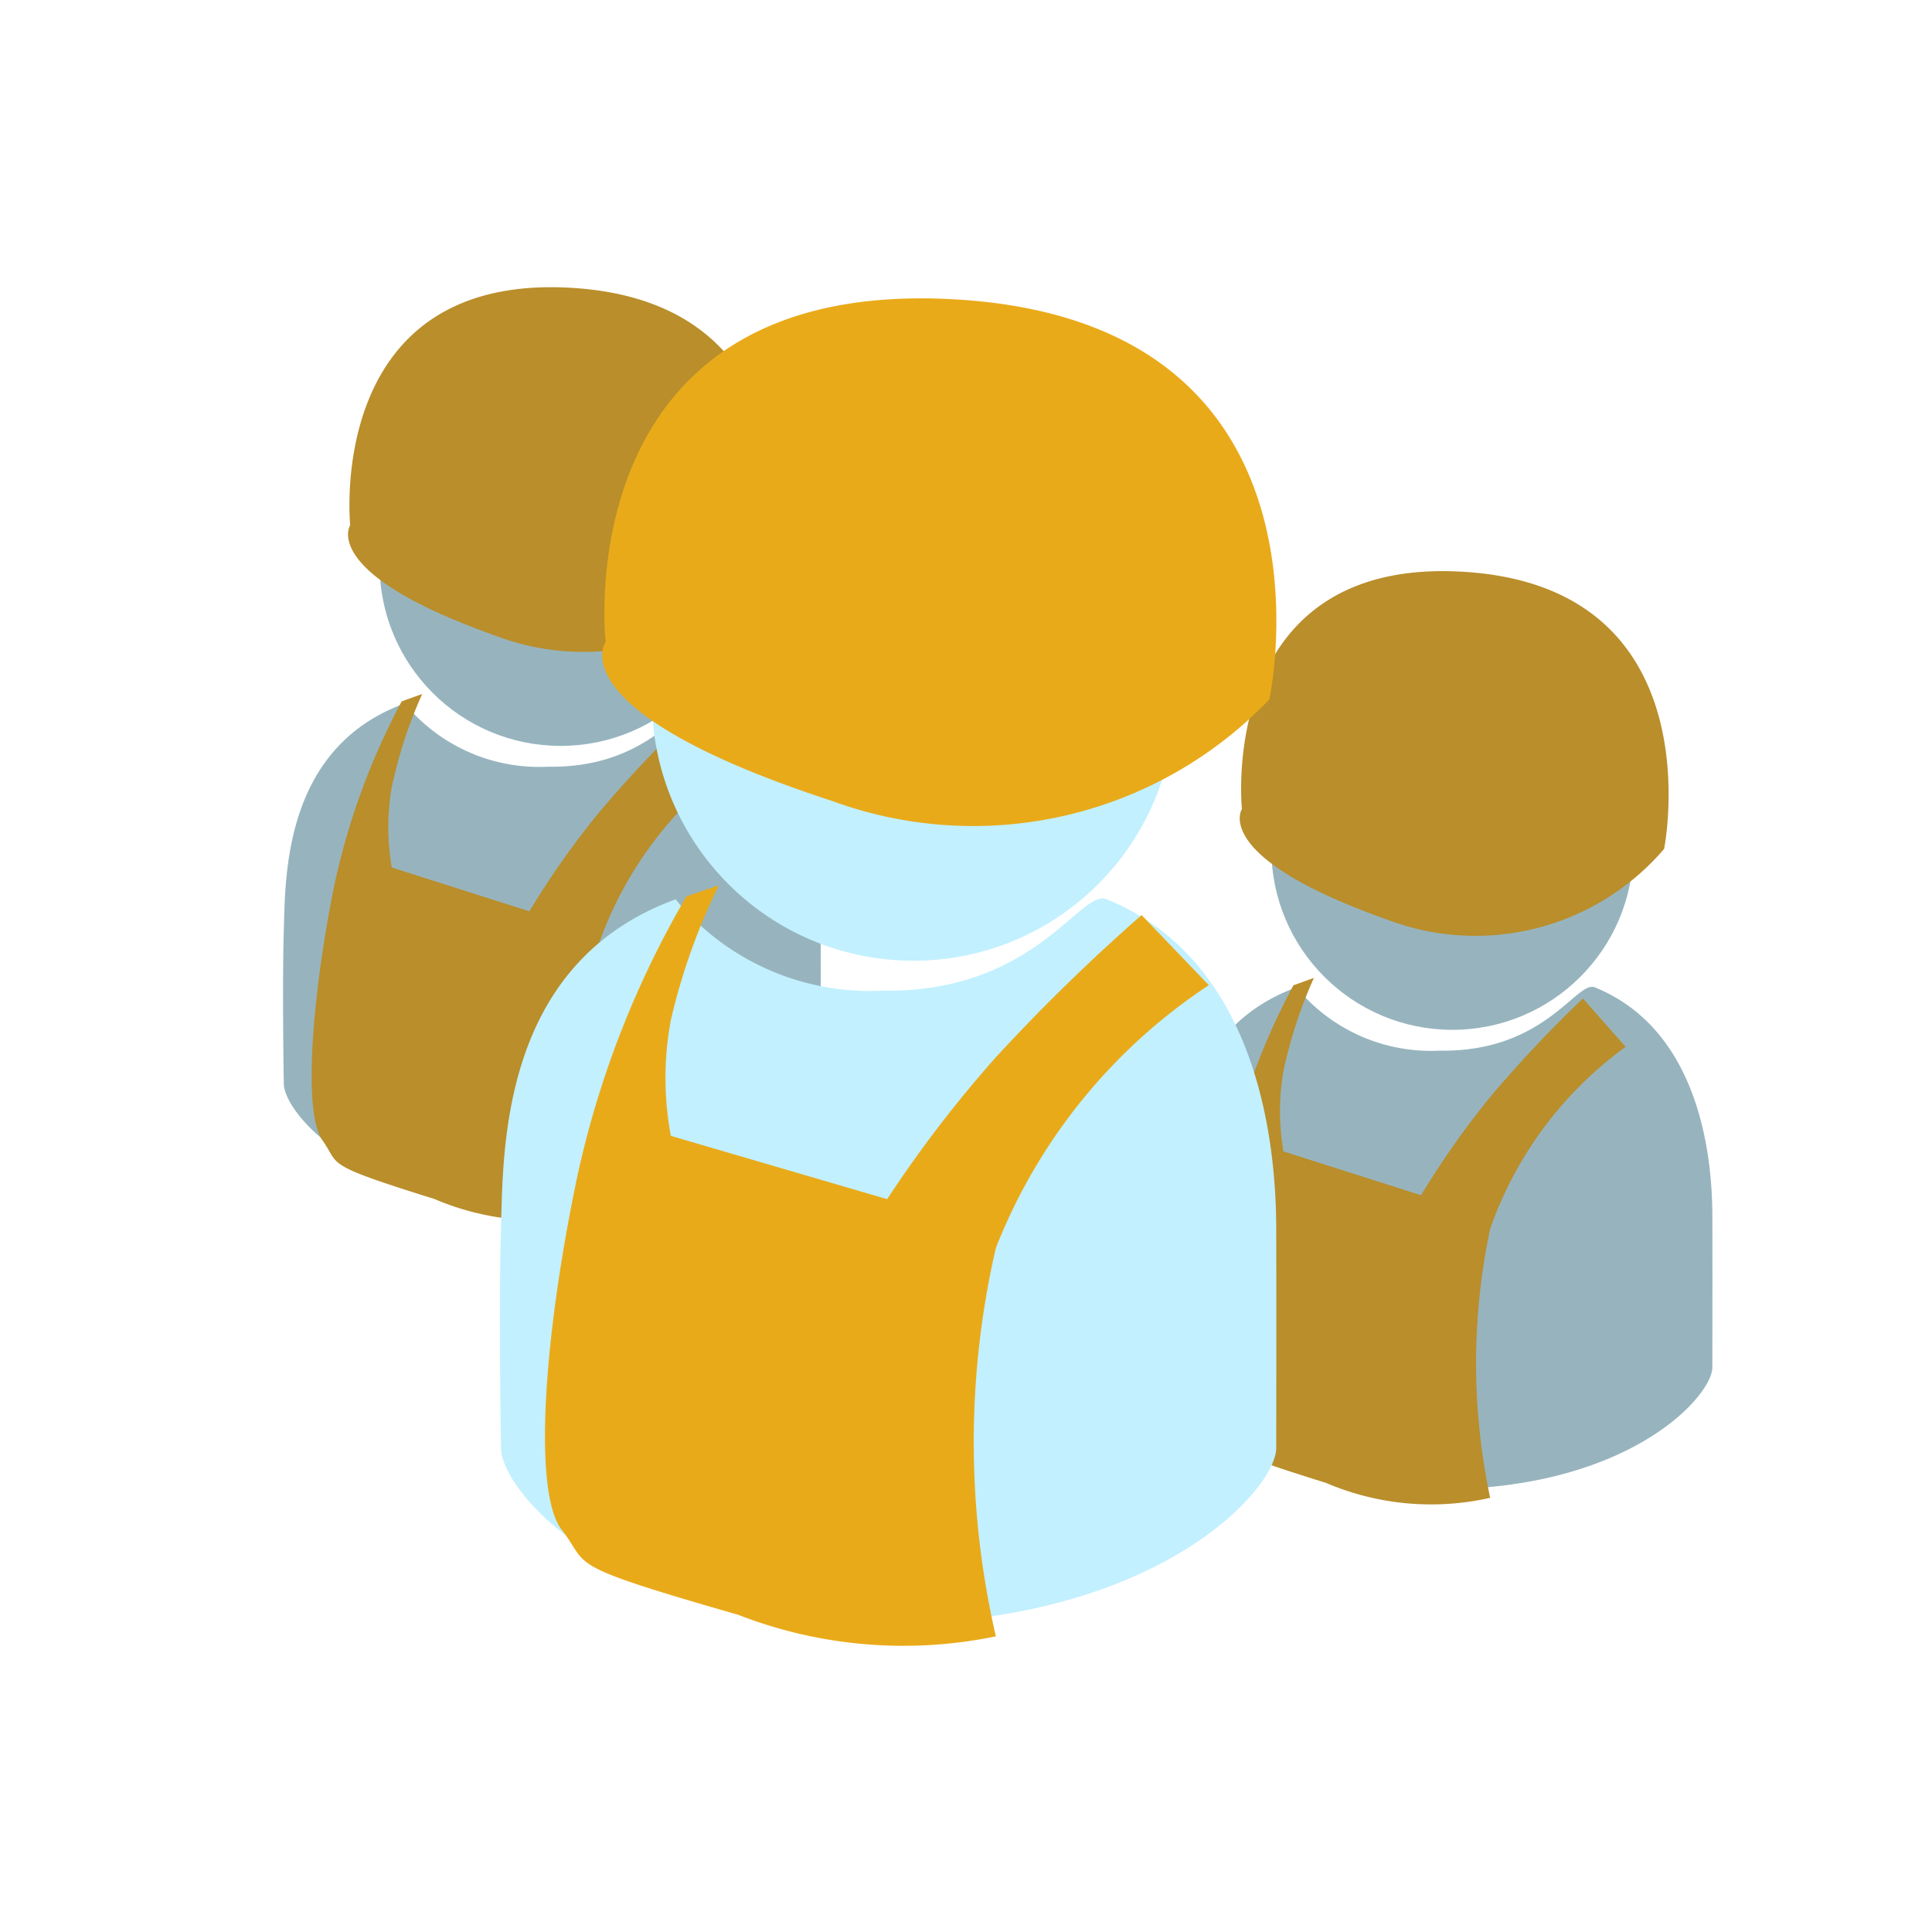<svg xmlns="http://www.w3.org/2000/svg" xmlns:xlink="http://www.w3.org/1999/xlink" width="26" height="26" viewBox="0 0 26 26">
  <defs>
    <clipPath id="clip-Workers">
      <rect width="26" height="26"/>
    </clipPath>
  </defs>
  <g id="Workers" clip-path="url(#clip-Workers)">
    <g id="Group_2741" data-name="Group 2741" transform="translate(0.257 2.34)">
      <path id="Path_3756" data-name="Path 3756" d="M1.608,1.119a2.345,2.345,0,0,0,1.927.851c1.429.024,1.846-.957,2.092-.851,1.446.59,1.576,2.36,1.579,3.06s0,2.055,0,2.055c0,.38-1.109,1.639-3.671,1.639S-.019,6.614-.019,6.234c0,0-.022-1.331,0-2.055S-.026,1.716,1.608,1.119Z" transform="translate(15.581 9.829)" fill="#97b4be"/>
      <path id="Path_3760" data-name="Path 3760" d="M1.608,1.119a2.345,2.345,0,0,0,1.927.851c1.429.024,1.846-.957,2.092-.851,1.446.59,1.576,2.36,1.579,3.06s0,2.055,0,2.055c0,.38-1.109,1.639-3.671,1.639S-.019,6.614-.019,6.234c0,0-.022-1.331,0-2.055S-.026,1.716,1.608,1.119Z" transform="translate(3.581 6.008)" fill="#97b4be"/>
      <circle id="Ellipse_930" data-name="Ellipse 930" cx="2.436" cy="2.436" r="2.436" transform="translate(16.852 6.647)" fill="#97b4be"/>
      <circle id="Ellipse_931" data-name="Ellipse 931" cx="2.436" cy="2.436" r="2.436" transform="translate(4.852 2.826)" fill="#97b4be"/>
      <path id="Path_3758" data-name="Path 3758" d="M305.359-241.449s-.421.644,1.939,1.482a3.341,3.341,0,0,0,3.743-.946s.7-3.5-2.667-3.727S305.359-241.449,305.359-241.449Z" transform="translate(-288.903 249.997)" fill="#b98e2b"/>
      <path id="Path_3759" data-name="Path 3759" d="M305.359-241.449s-.421.644,1.939,1.482a3.341,3.341,0,0,0,3.743-.946s.7-3.5-2.667-3.727S305.359-241.449,305.359-241.449Z" transform="translate(-300.903 246.176)" fill="#b98e2b"/>
      <path id="Path_3757" data-name="Path 3757" d="M310.017-236.413a5.112,5.112,0,0,0-1.823,2.449,8.741,8.741,0,0,0,0,3.62,3.6,3.6,0,0,1-2.207-.2c-1.528-.478-1.26-.445-1.509-.792s-.155-1.8.133-3.291a9.38,9.38,0,0,1,.935-2.614l.276-.1a6.2,6.2,0,0,0-.41,1.256,3.186,3.186,0,0,0,0,1.079l1.852.59a11.43,11.43,0,0,1,.931-1.323,16.9,16.9,0,0,1,1.247-1.325Z" transform="translate(-288.397 248.161)" fill="#b98e2b"/>
      <path id="Path_3761" data-name="Path 3761" d="M310.017-236.413a5.112,5.112,0,0,0-1.823,2.449,8.741,8.741,0,0,0,0,3.62,3.6,3.6,0,0,1-2.207-.2c-1.528-.478-1.26-.445-1.509-.792s-.155-1.8.133-3.291a9.38,9.38,0,0,1,.935-2.614l.276-.1a6.2,6.2,0,0,0-.41,1.256,3.186,3.186,0,0,0,0,1.079l1.852.59a11.43,11.43,0,0,1,.931-1.323,16.9,16.9,0,0,1,1.247-1.325Z" transform="translate(-300.397 244.34)" fill="#b98e2b"/>
    </g>
    <path id="Path_2077" data-name="Path 2077" d="M2.335,1.123A3.386,3.386,0,0,0,5.117,2.352C7.181,2.386,7.783.97,8.139,1.123c2.088.852,2.276,3.407,2.279,4.418s0,2.967,0,2.967c0,.549-1.6,2.367-5.3,2.367S-.015,9.056-.015,8.508c0,0-.032-1.922,0-2.967S-.025,1.984,2.335,1.123Z" transform="translate(6.757 10.98)" fill="#c2f0ff"/>
    <circle id="Ellipse_589" data-name="Ellipse 589" cx="3.518" cy="3.518" r="3.518" transform="translate(8.773 5.893)" fill="#c2f0ff"/>
    <path id="Path_3754" data-name="Path 3754" d="M305.375-240.027s-.662.93,3.048,2.14a5.514,5.514,0,0,0,5.884-1.366s1.1-5.053-4.193-5.382S305.375-240.027,305.375-240.027Z" transform="translate(-297.225 248.666)" fill="#e9aa19"/>
    <path id="Path_3755" data-name="Path 3755" d="M313.268-236a7.534,7.534,0,0,0-2.866,3.536,11.616,11.616,0,0,0,0,5.227,6.135,6.135,0,0,1-3.469-.29c-2.4-.69-1.982-.642-2.373-1.143s-.244-2.6.208-4.751a12.89,12.89,0,0,1,1.47-3.774l.435-.148a8.458,8.458,0,0,0-.645,1.813,4.232,4.232,0,0,0,0,1.558l2.911.852a16.534,16.534,0,0,1,1.463-1.91,25.437,25.437,0,0,1,1.961-1.913Z" transform="translate(-297 249.258)" fill="#e9aa19"/>
  </g>
</svg>
